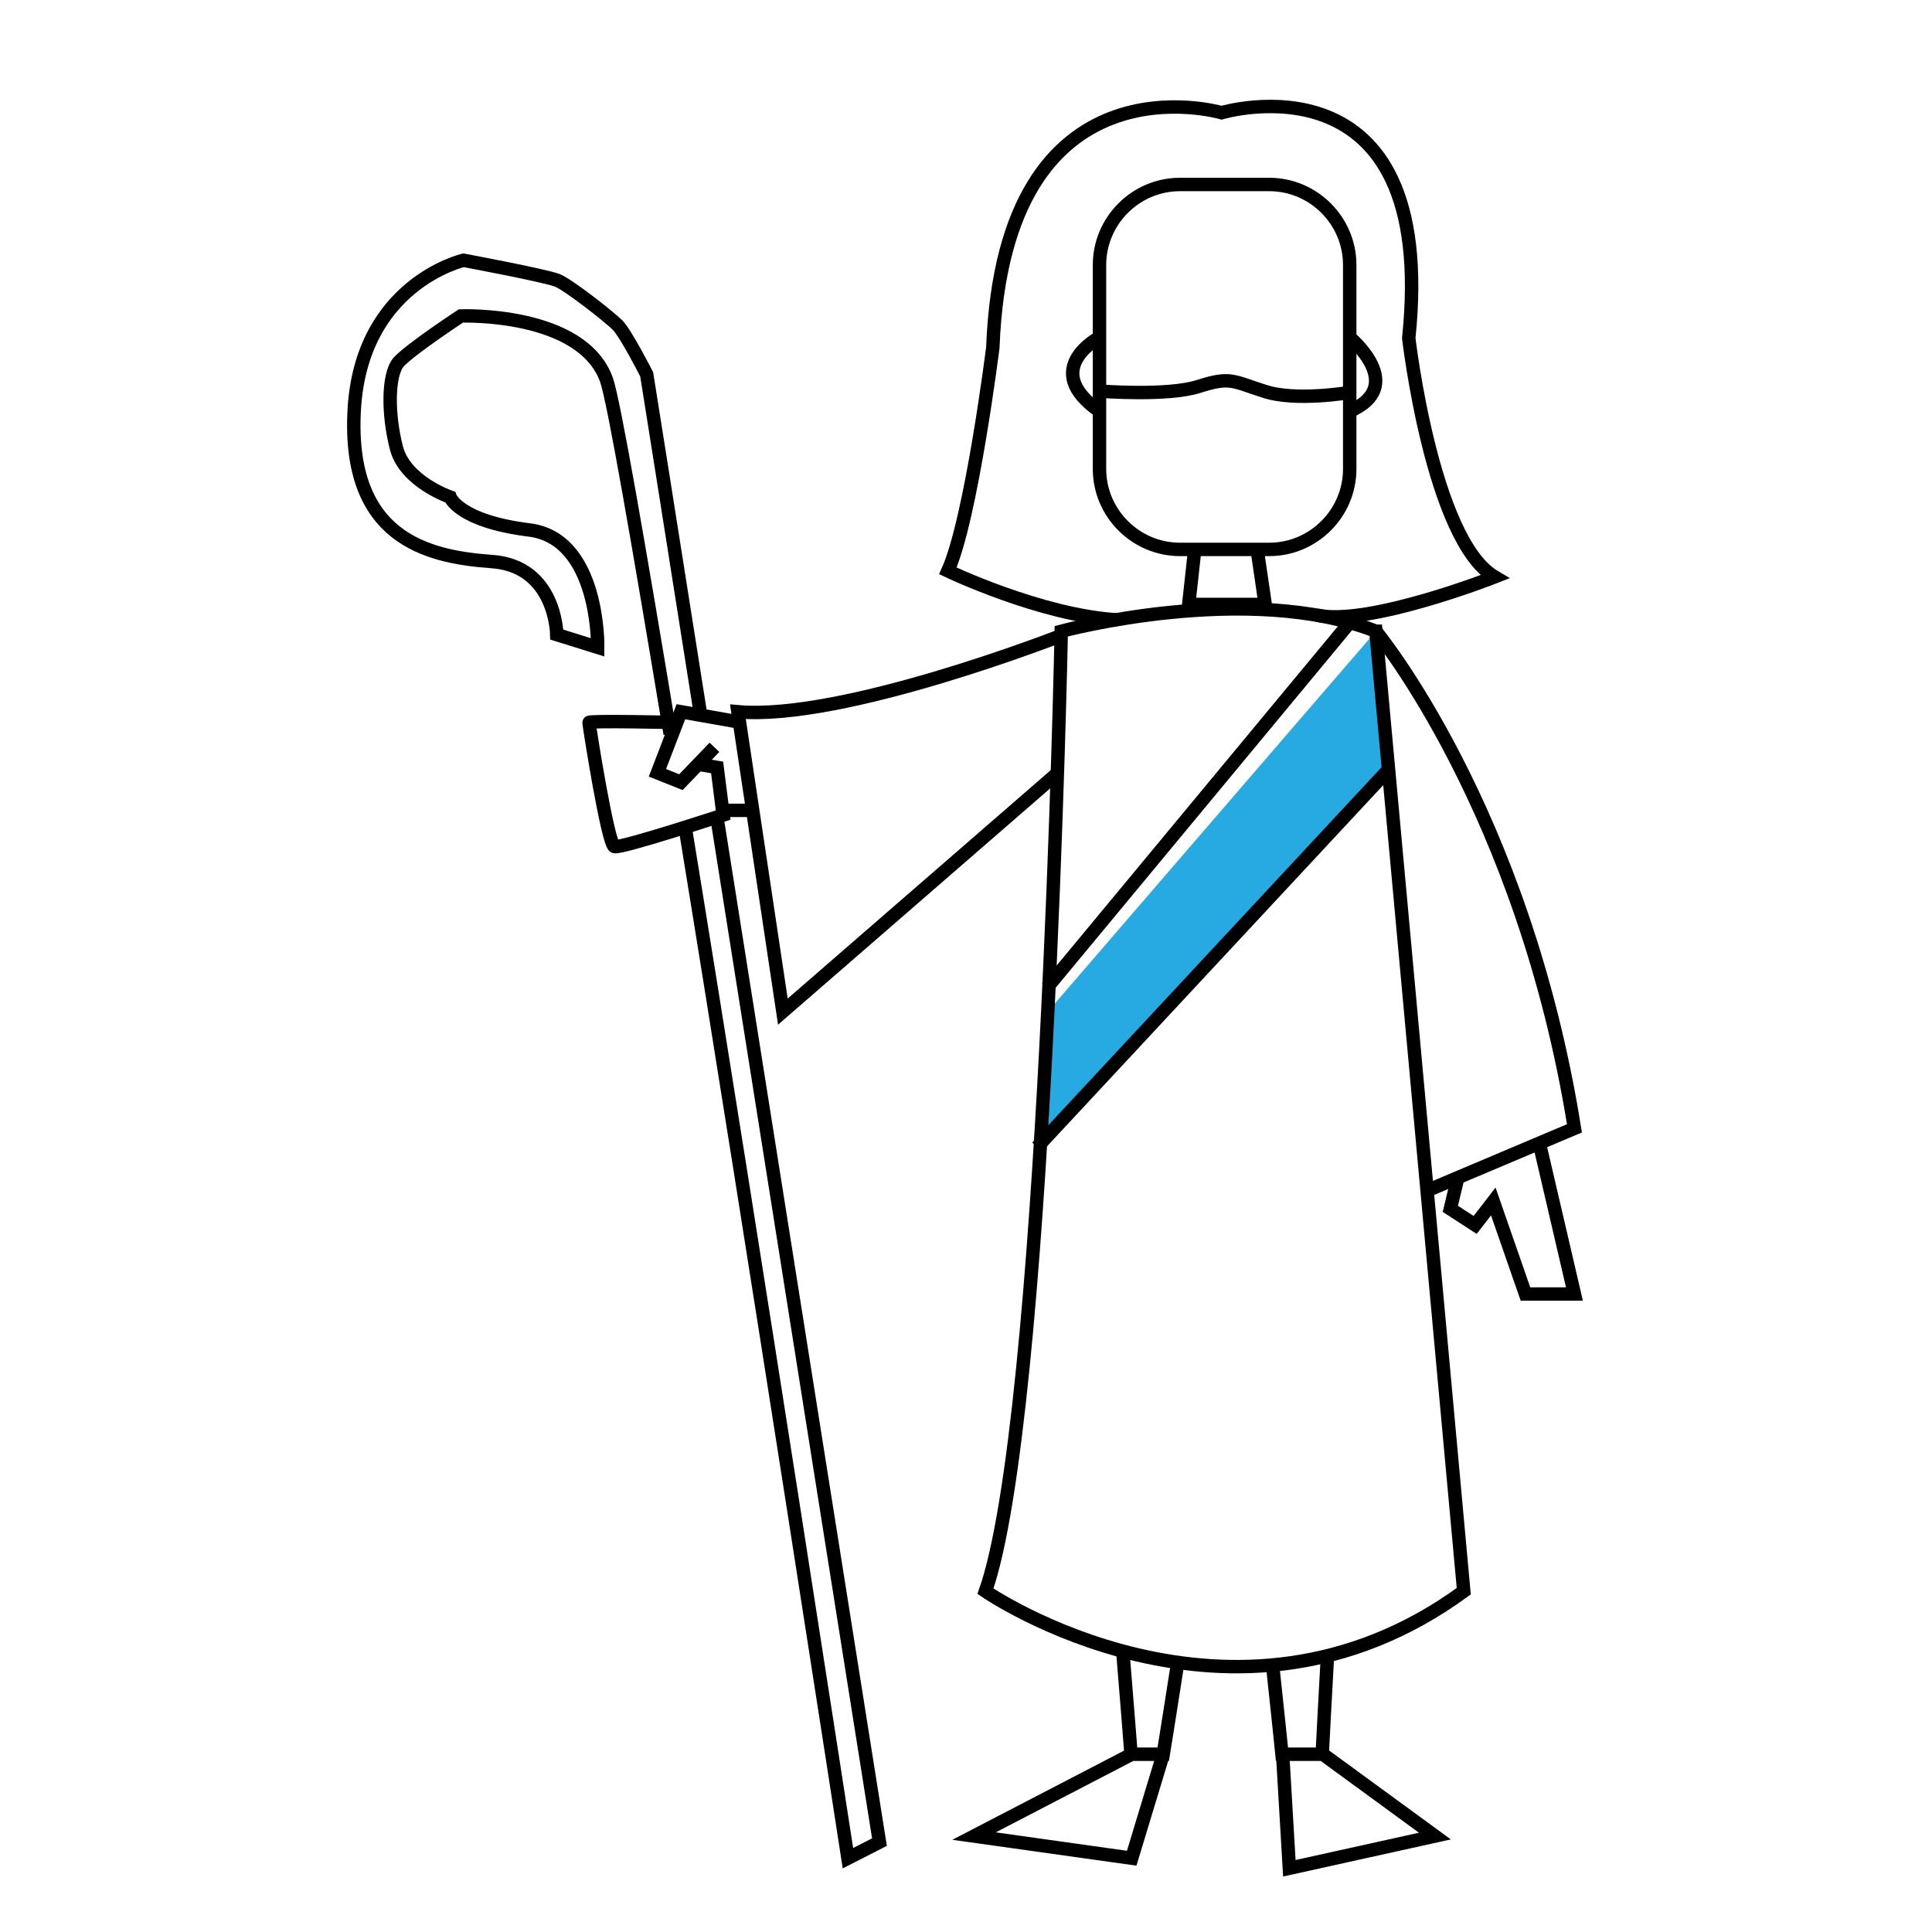 <svg version="1" xmlns="http://www.w3.org/2000/svg" width="288" height="288"><path fill="#27AAE1" d="M205.1 94.1l-48.9 56.7-1 18.8 51.9-55z"/><g fill="none" stroke="#000" stroke-width="2" stroke-miterlimit="10"><path d="M189.2 81.9h-13.3c-6.6 0-12-5.4-12-12V39.5c0-6.6 5.4-12 12-12h13.3c6.6 0 12 5.4 12 12v30.4c0 6.6-5.4 12-12 12z"/><path d="M163.9 58.3s10.2.8 14.8-.7c4.7-1.5 5-.8 9.7.7 4.7 1.6 12.8.2 12.8.2m-37.3-8.2s-9 4.7 0 11m37.3-11s8.7 7.2 0 11"/><path d="M166.5 92.4c-11.4-.7-25.2-7.3-25.2-7.3 3.5-7.8 6.7-33.3 6.7-33.3 1.7-44.5 34.1-35 34.1-35s32.4-9.7 27.9 33.6c0 0 3.5 30.1 12.8 35.6 0 0-18.8 7.4-26.5 5.7"/><path d="M178.1 81.9l-.9 8.2h11.4l-1.2-8.2m17.7 12.2c-19.1-7.5-46.9 0-46.9 0s-2.3 117.5-11.3 143.1c0 0 36.7 25.3 71.3 0L205.1 94.1z"/><path d="M158.3 94.7s-32.6 12.8-48.3 11.4l6.7 44.7 41-35.6m-47.7-7.6l-8.5-1.5-3.5 9.1 3.5 1.4 5-5.2"/><path d="M100.9 107.7s-13.1-.3-13.1 0 2.8 18.2 3.8 18.5c1 .3 16.2-4.7 16.2-4.7l-.9-7.1-3-.5m3.1 6.9h5.5"/><path d="M104.4 106.3c-4.6-29.2-8-50.5-8-50.5s-3-5.9-4.3-7.3c-1.3-1.3-7.3-6-9-6.7-1.7-.7-14-3-14-3s-15.3 3.5-16.3 22.4S63.5 83 73.2 83.7c9.7.6 9.8 10.9 9.8 10.9l6.1 1.9s.3-16.2-10.2-17.5c-10.5-1.3-11.8-4.9-11.8-4.9s-6.7-2.3-8-7.3c-1.3-5-1.3-10.9.3-12.8 1.7-1.9 9.3-6.9 9.3-6.9s18-.7 21.7 9.5c1.1 3.1 4.8 24.5 9.5 52.8m2.2 13.7C112.7 188 126.4 277 126.4 277l4.7-2.4s-14.1-88.8-24.3-153.2m94.4-28.6l-45.1 54.4m51-32.6L154.6 171m50.5-76.9s22 26.5 29.6 74.1l-22 9.3m4.6-1.9l-1.1 4.6 3.7 2.4 2.7-3.5 4.8 13.8h7.3l-5.1-21.9m-62.2 75.5c.6 7.2 1.2 15 1.2 15h4.8s1.2-7.4 2.2-13.9m14.1.6c.7 6.4 1.4 13.3 1.4 13.3h6s.4-8 .8-15m-29.2 15l-23.5 12.2 23.5 3.3 4.7-15.5m17.8 0l1 17 21.7-4.8-16.7-12.2"/></g></svg>